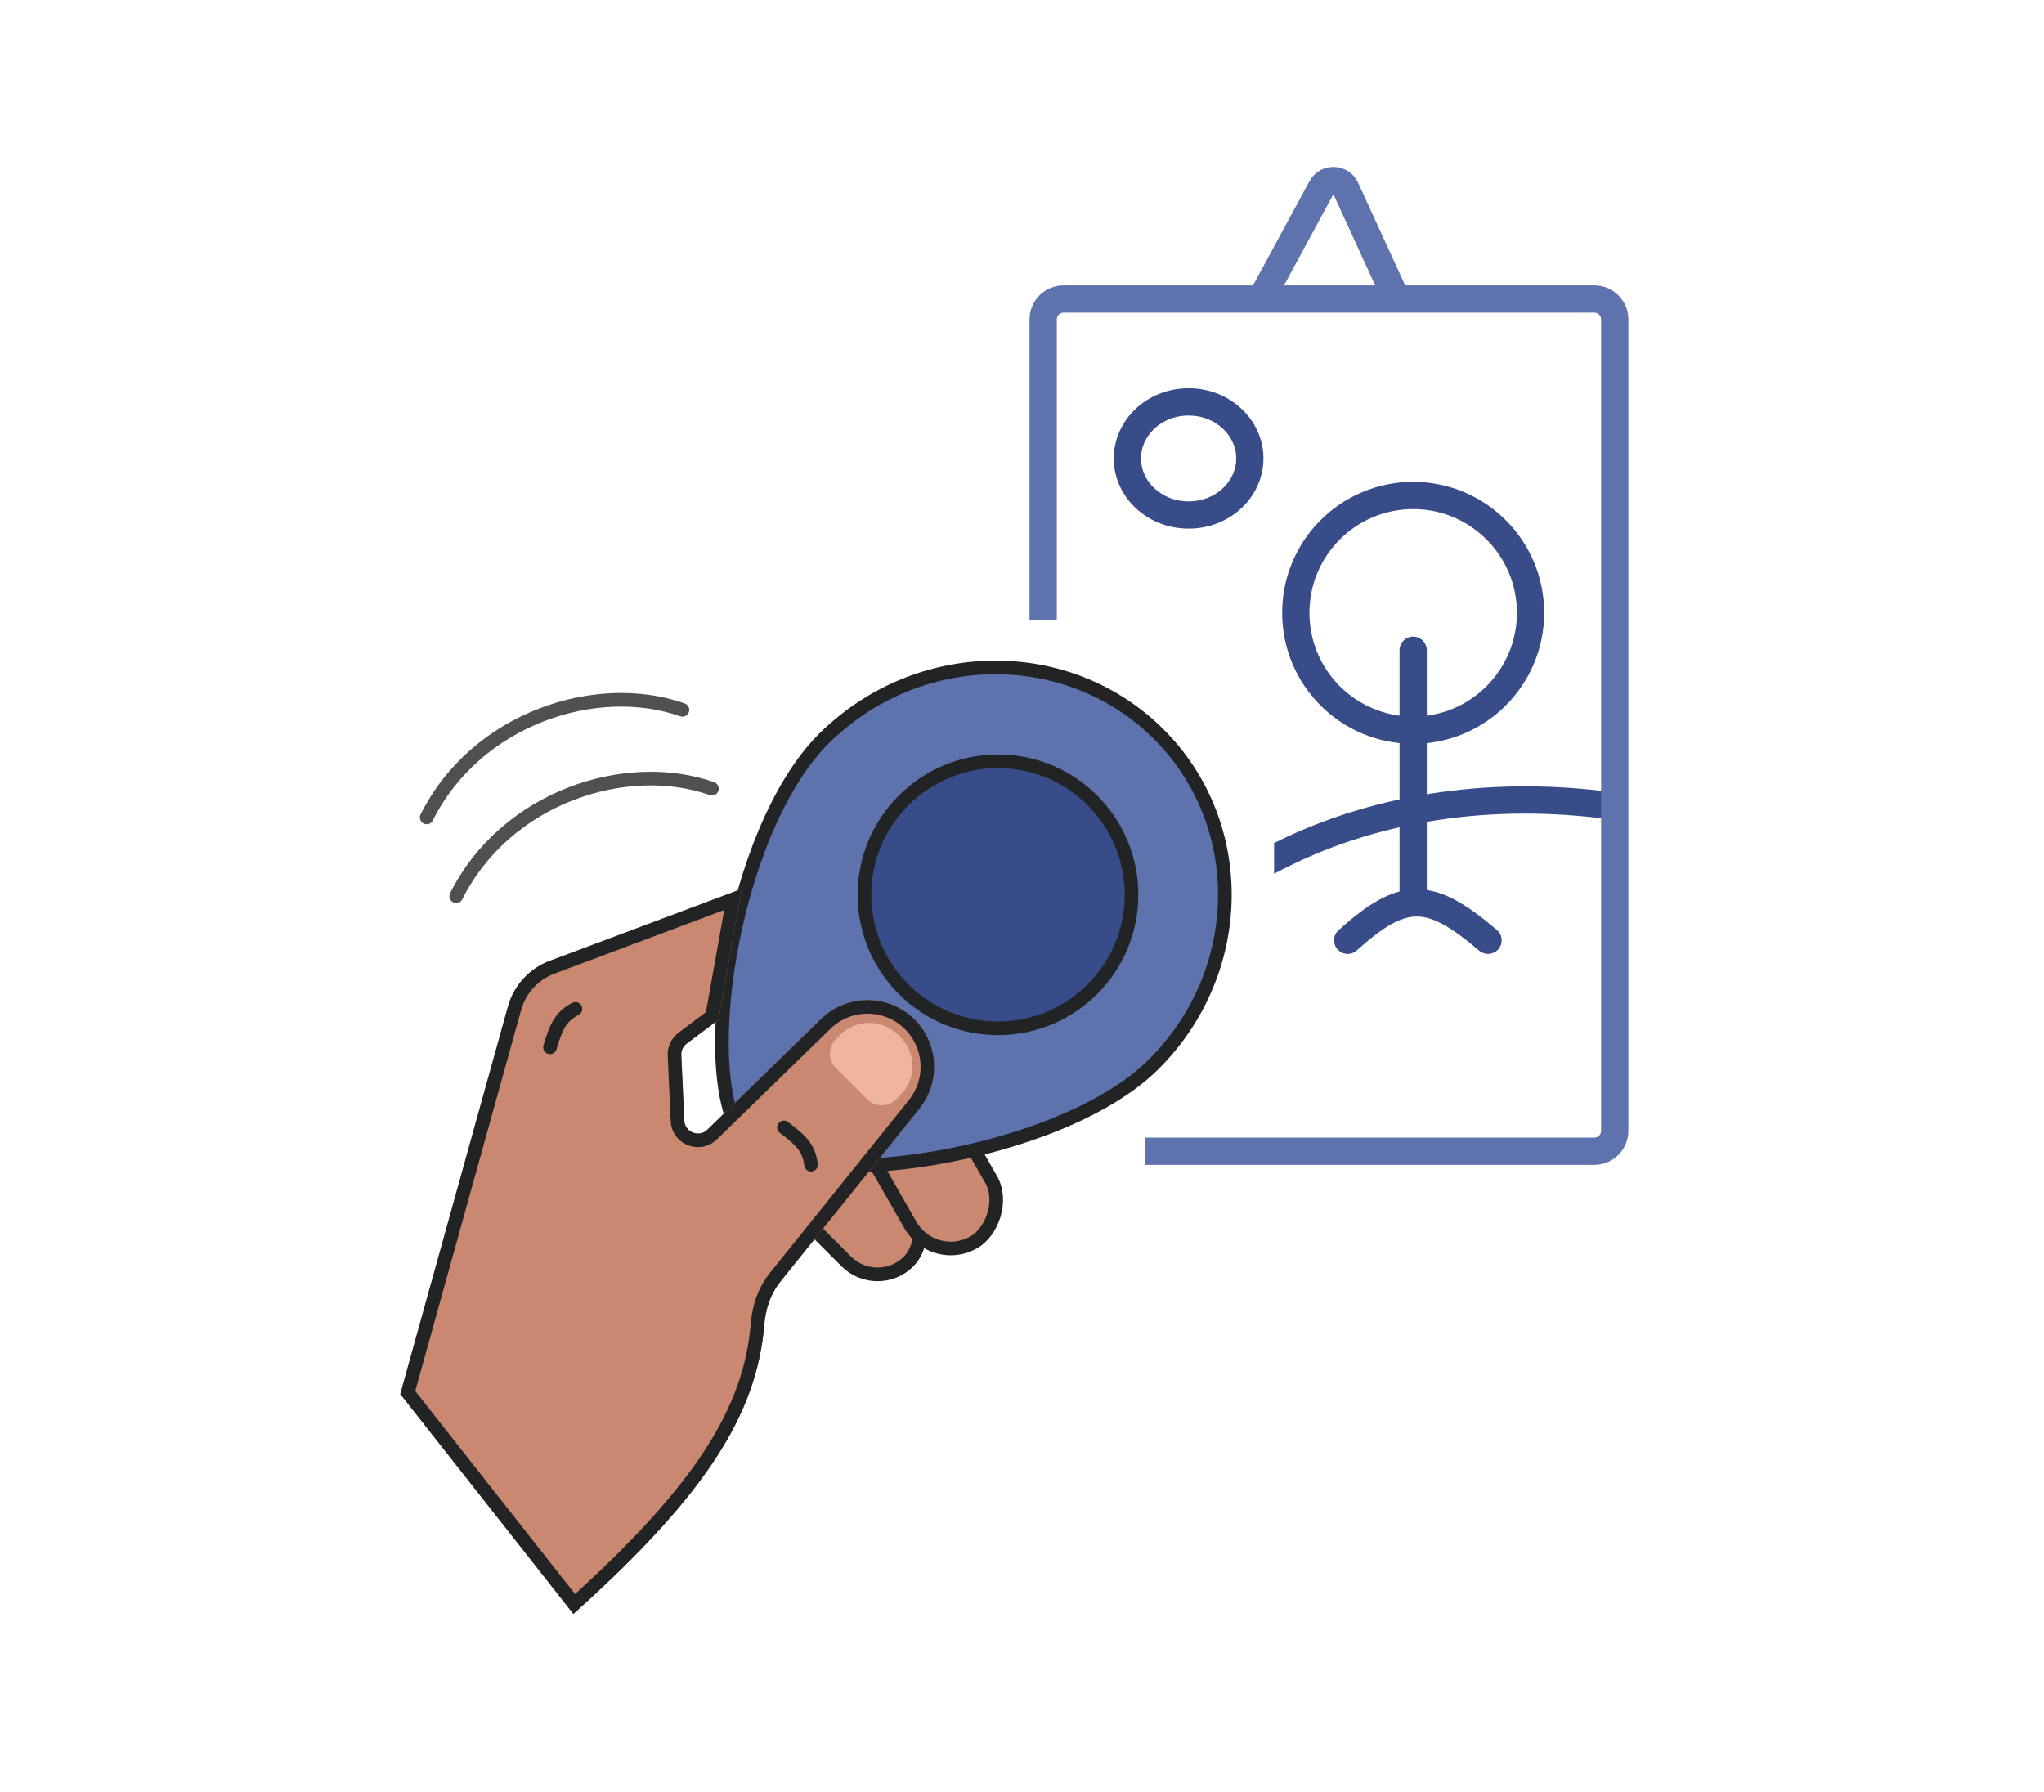 <svg width="300" height="263" viewBox="0 0 300 263" fill="none" xmlns="http://www.w3.org/2000/svg">
<path fill-rule="evenodd" clip-rule="evenodd" d="M187 128.262C202.106 120.106 219.583 118.052 235.99 120.232L236.517 116.267C220.11 114.086 202.495 115.982 187 123.751V128.262ZM168.492 143H168V137.633C161.698 144.097 156.243 152.134 152.016 161.951L155.69 163.532C159.163 155.466 163.506 148.664 168.492 143Z" fill="#384C89"/>
<circle cx="207.413" cy="89.955" r="17.227" stroke="#384C89" stroke-width="4"/>
<path d="M183.44 67.295C183.44 71.759 179.54 75.595 174.453 75.595C169.367 75.595 165.467 71.759 165.467 67.295C165.467 62.831 169.367 58.995 174.453 58.995C179.54 58.995 183.44 62.831 183.44 67.295Z" stroke="#384C89" stroke-width="4"/>
<path d="M207.413 95.448V131.155" stroke="#384C89" stroke-width="4" stroke-linecap="round"/>
<path d="M218.4 138.021C209.853 130.745 205.996 130.649 197.8 138.021" stroke="#384C89" stroke-width="4" stroke-linecap="round"/>
<path fill-rule="evenodd" clip-rule="evenodd" d="M235 165.982L235 46.888C235 46.336 234.552 45.888 234 45.888L156.107 45.888C155.554 45.888 155.107 46.336 155.107 46.888L155.107 91H151.107L151.107 46.888C151.107 44.127 153.345 41.888 156.107 41.888L234 41.888C236.761 41.888 239 44.127 239 46.888L239 165.982C239 168.743 236.761 170.982 234 170.982H168V166.982H234C234.552 166.982 235 166.534 235 165.982ZM155.107 163L155.107 109H151.107L151.107 163H155.107Z" fill="#5E72AD"/>
<path d="M185.44 43.262L193.947 27.557C194.732 26.107 196.836 26.177 197.523 27.676L204.667 43.262" stroke="#5E72AD" stroke-width="4" stroke-linecap="round" stroke-linejoin="round"/>
<rect x="128.79" y="189.736" width="32.959" height="12.928" rx="6.464" transform="rotate(-135 128.79 189.736)" fill="#CA8870" stroke="#222324" stroke-width="2"/>
<rect x="137.021" y="185.74" width="33.445" height="13.604" rx="6.802" transform="rotate(-119.821 137.021 185.74)" fill="#CA8870" stroke="#222324" stroke-width="2"/>
<path d="M169.251 156.295C162.402 163.086 149.441 167.919 137.035 170.007C130.856 171.047 124.886 171.393 119.975 170.981C114.999 170.563 111.341 169.385 109.536 167.595C107.733 165.807 106.546 162.185 106.125 157.254C105.71 152.387 106.059 146.47 107.108 140.344C109.213 128.046 114.086 115.197 120.934 108.408C134.699 94.758 156.661 94.472 169.984 107.682C183.301 120.888 183.012 142.65 169.251 156.295Z" fill="#5E72AD" stroke="#222324" stroke-width="2"/>
<path d="M160.335 145.199C152.682 152.852 140.274 152.852 132.621 145.199C124.968 137.546 124.968 125.138 132.621 117.485C140.274 109.832 152.682 109.832 160.335 117.485C167.988 125.138 167.988 137.546 160.335 145.199Z" fill="#384C89" stroke="#222324" stroke-width="2"/>
<path d="M58.75 204.628L74.555 147.729C75.411 144.65 77.687 142.165 80.679 141.042L108.877 130.468L105.443 149.695L100.796 153.181C100.267 153.578 99.968 154.211 99.998 154.871L100.434 164.471C100.513 166.195 102.592 167.017 103.828 165.812L120.494 149.574C124.332 145.834 130.462 145.874 134.251 149.663V149.663C137.786 153.197 138.091 158.826 134.959 162.722L114.535 188.127C113.096 189.918 112.364 192.154 112.179 194.444C111.085 207.93 103.084 219.92 84.157 236.902L58.75 204.628Z" fill="#CA8870"/>
<path d="M111.182 194.363C110.136 207.259 102.596 218.877 84.281 235.444L59.849 204.408L75.519 147.997C76.289 145.225 78.337 142.989 81.03 141.979L107.584 132.021L104.528 149.131L100.196 152.381C99.402 152.976 98.954 153.926 98.999 154.917L99.435 164.516C99.553 167.102 102.672 168.335 104.526 166.528L121.192 150.29C124.638 146.932 130.142 146.968 133.544 150.37C136.718 153.544 136.991 158.598 134.18 162.096L113.756 187.5C112.164 189.481 111.38 191.922 111.182 194.363Z" stroke="#222324" stroke-width="2"/>
<path d="M100.162 104.195C87.595 99.743 69.901 105.431 62.627 119.986" stroke="#505050" stroke-width="2" stroke-linecap="round"/>
<path d="M104.494 115.763C91.927 111.311 74.233 116.999 66.959 131.554" stroke="#505050" stroke-width="2" stroke-linecap="round"/>
<path d="M123.335 151.897C125.678 149.554 129.477 149.554 131.82 151.897L132.171 152.249C134.515 154.592 134.515 158.391 132.171 160.734L131.527 161.378C130.356 162.549 128.456 162.549 127.285 161.378L122.691 156.784C121.519 155.612 121.519 153.713 122.691 152.541L123.335 151.897Z" fill="#EEB59C"/>
<path d="M84.457 148.091C82.468 149.142 81.697 150.361 80.723 153.729" stroke="#222324" stroke-width="2" stroke-linecap="round" stroke-linejoin="round"/>
<path d="M119.035 170.957C118.745 168.726 117.873 167.577 115.057 165.488" stroke="#222324" stroke-width="2" stroke-linecap="round" stroke-linejoin="round"/>
</svg>

